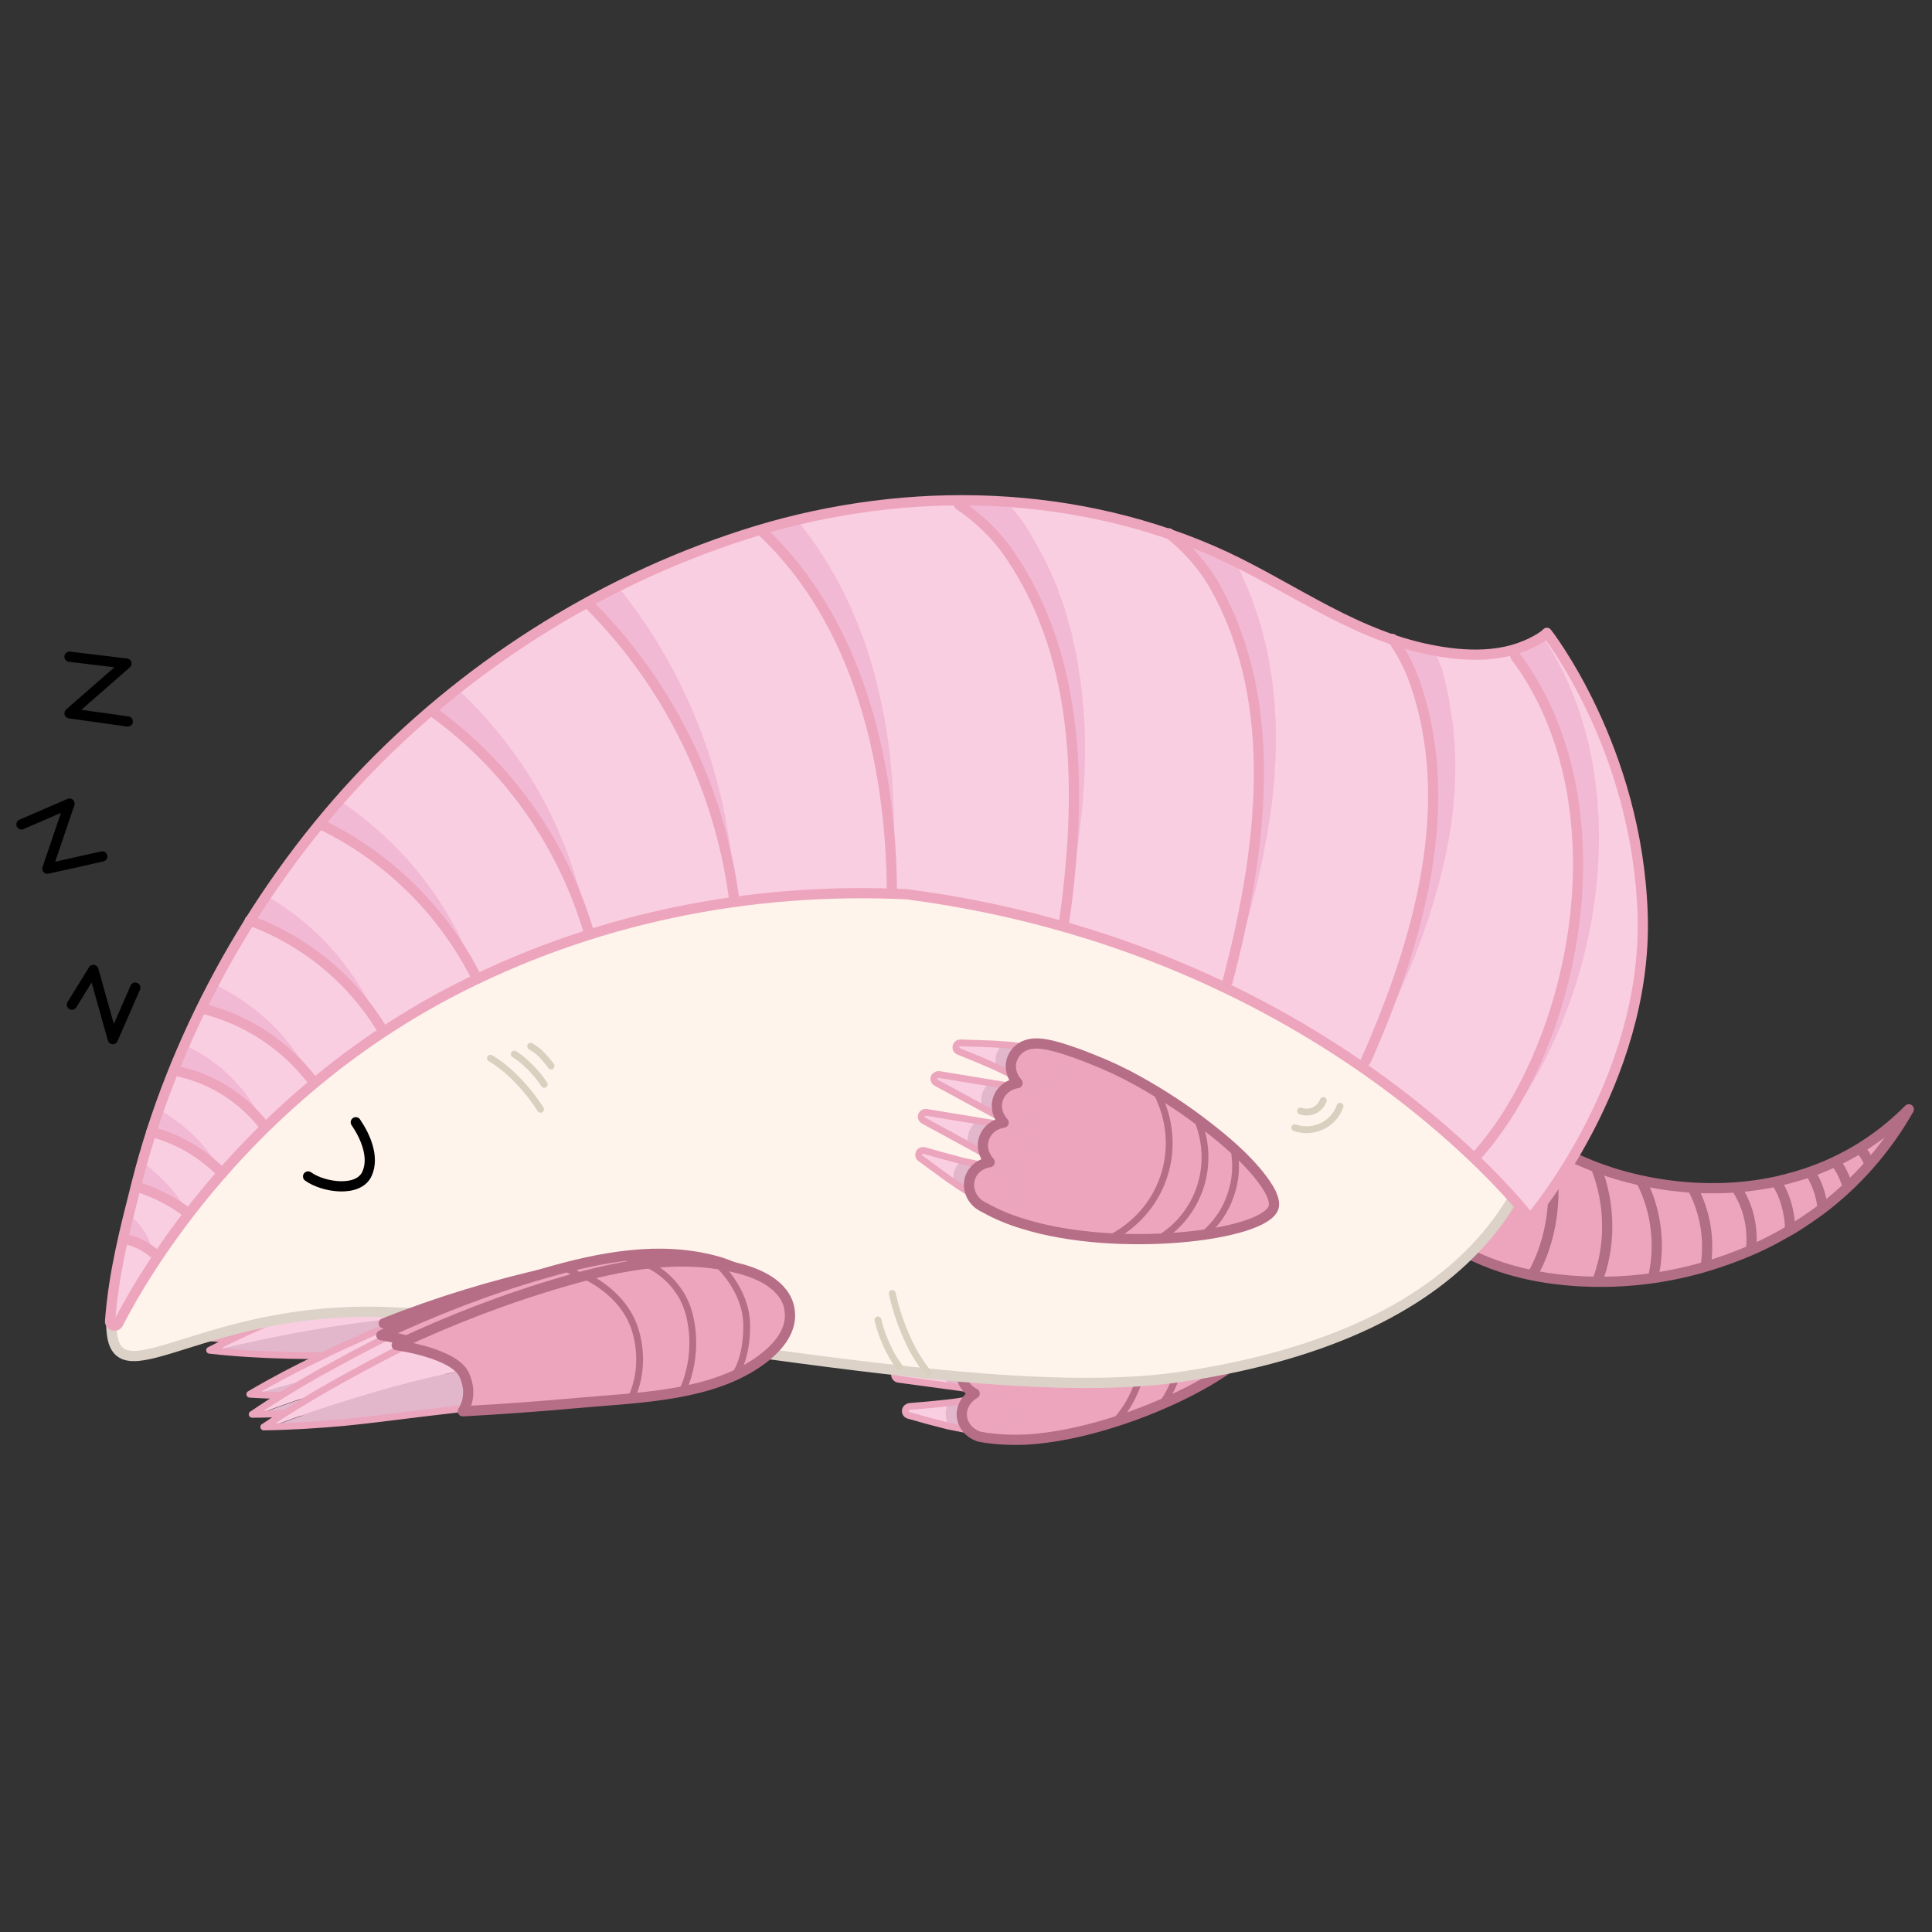 <?xml version="1.0" encoding="utf-8"?>
<!-- Generator: Adobe Illustrator 22.1.0, SVG Export Plug-In . SVG Version: 6.00 Build 0)  -->
<svg version="1.1" xmlns="http://www.w3.org/2000/svg" xmlns:xlink="http://www.w3.org/1999/xlink" x="0px" y="0px"
	 viewBox="0 0 566.9 566.9" style="enable-background:new 0 0 566.9 566.9;" xml:space="preserve">
<rect x="0" y="0" width="566.9" height="566.9" fill="#333333" stroke="none"/>
<style type="text/css">
	.st0{fill:#FACEE1;}
	.st1{fill:#E2B7CC;}
	.st2{fill:none;stroke:#EBA5BD;stroke-width:2;stroke-linecap:round;stroke-linejoin:round;stroke-miterlimit:10;}
	.st3{fill-rule:evenodd;clip-rule:evenodd;fill:#EDA5BD;}
	.st4{fill:none;stroke:#B66E87;stroke-width:3;stroke-linecap:round;stroke-linejoin:round;stroke-miterlimit:10;}
	.st5{fill:none;stroke:#B66E87;stroke-width:2;stroke-linecap:round;stroke-linejoin:round;stroke-miterlimit:10;}
	.st6{fill:none;stroke:#EBA5BD;stroke-width:2;stroke-miterlimit:10;}
	.st7{fill:#EDA5BD;}
	.st8{fill:none;stroke:#B26E85;stroke-width:3;stroke-linejoin:round;stroke-miterlimit:10;}
	.st9{fill:#FFF4EC;}
	.st10{fill:none;stroke:#DCD2C8;stroke-width:3;stroke-miterlimit:10;}
	.st11{fill:#F2B9D5;}
	.st12{fill:none;stroke:#EDA5BD;stroke-width:3;stroke-linecap:round;stroke-linejoin:round;stroke-miterlimit:10;}
	.st13{fill:none;stroke:#D9D0BF;stroke-width:2;stroke-linecap:round;stroke-miterlimit:10;}
	.st14{fill:none;stroke:#000000;stroke-width:3;stroke-linecap:round;stroke-linejoin:round;stroke-miterlimit:10;}
	.st15{fill:none;stroke:#000000;stroke-width:3;stroke-linecap:round;stroke-miterlimit:10;}
</style>
<g id="front_background_paw">
	<g>
		<g>
			<path class="st0" d="M146.9,383.3l-0.3-16.2c-3.9-0.9-7.6-1-11.4-1c-3.8,0-7.5,0.3-11.3,0.8c-3.7,0.5-7.5,1.3-11.2,2.1
				c-1.9,0.4-3.7,0.8-5.6,1.3c-1.9,0.4-3.7,0.9-5.6,1.4c-1.9,0.5-3.7,1-5.6,1.6c-1.8,0.6-3.6,1.1-5.4,1.6c-3.6,1.1-7.1,2.3-10.7,3.5
				c-7.1,2.4-14.1,5.1-21.1,8.2c18.8-3.3,46.8-7,71.4-5.6C137,381.4,142.5,382.2,146.9,383.3z"/>
			<path class="st1" d="M81.3,389.6c3.8,0.3,7.5,0.6,11.3,0.9c1.9,0.1,3.8,0.2,5.6,0.3l5.4,0.4l10.9,0.8c3.6,0.3,7.3,0.5,10.9,0.6
				c3.6,0.1,7.2,0,10.9-0.3c3.6-0.3,7.3-0.7,10.8-1.7l-0.1-7.2c-4.4-1.1-9.9-1.9-16.6-2.3c-24.7-1.5-52.6,2.3-71.4,5.6
				c-0.1,0-0.1,0.1-0.2,0.1C66.2,388,73.8,388.9,81.3,389.6z"/>
			<path class="st2" d="M146.5,382.8l-0.3-16.2c-3.9-0.9-7.6-1-11.4-1c-3.8,0-7.5,0.3-11.3,0.8c-3.7,0.5-7.5,1.3-11.2,2.1
				c-1.9,0.4-3.7,0.8-5.6,1.3c-1.9,0.4-3.7,0.9-5.6,1.4c-1.9,0.5-3.7,1-5.6,1.6c-1.8,0.6-3.6,1.1-5.4,1.6c-3.6,1.1-7.1,2.3-10.7,3.5
				c-7.1,2.4-14.1,5.1-21.1,8.2c-0.1,0-0.1,0.1-0.2,0.1c7.6,1.4,15.1,2.3,22.7,2.9c3.8,0.3,7.5,0.6,11.3,0.9
				c1.9,0.1,3.8,0.2,5.6,0.3l5.4,0.4l10.9,0.8c3.6,0.3,7.3,0.5,10.9,0.6c3.6,0.1,7.2,0,10.9-0.3c3.6-0.3,7.3-0.7,10.8-1.7
				L146.5,382.8z"/>
			<path class="st3" d="M99.8,370.1c16.5-4.4,33.4-7.4,50.4-9.1c16.8-1.6,34.5-1.7,50,5.7c5.9,2.8,12.8,8,11.6,15.4
				c-1.1,6.8-8.7,10.8-14.5,12.9c-15.3,5.5-34.3,2.2-50.1,0.7c-10.7-1-21.4-2.2-32.1-3.7c0,0-0.2,0-0.2,0c0,0,4-3.7,2.3-10.1
				C115.5,375.4,99.8,370.1,99.8,370.1z"/>
			<path class="st4" d="M99.8,370.1c16.5-4.4,33.4-7.4,50.4-9.1c16.8-1.6,34.5-1.7,50,5.7c5.9,2.8,12.8,8,11.6,15.4
				c-1.1,6.8-8.7,10.8-14.5,12.9c-15.3,5.5-34.3,2.2-50.1,0.7c-10.7-1-21.4-2.2-32.1-3.7c0,0-0.2,0-0.2,0c0,0,4-3.7,2.3-10.1
				C115.5,375.4,99.8,370.1,99.8,370.1z"/>
			<path class="st5" d="M155.7,360.2c0,0,10.6,6.6,11.8,18.3c1.2,11.7-4.7,18.8-4.7,18.8"/>
			<path class="st5" d="M174.6,360.8c0,0,8.3,5.4,8.9,16.3c0.7,12.6-6,20.9-6,20.9"/>
			<path class="st5" d="M194.2,364.2c0,0,6.7,8.7,4.9,18.6c-1.7,9.9-5.8,13.4-5.8,13.4"/>
		</g>
		<path class="st0" d="M146.7,383.5l-1.4-16.1c-3.9-0.6-7.6-0.5-11.4-0.3c-3.8,0.3-7.5,0.8-11.2,1.5c-3.7,0.7-7.4,1.8-11,2.8
			c-1.8,0.5-3.7,1.1-5.5,1.7c-1.8,0.6-3.7,1.2-5.5,1.8c-1.8,0.6-3.7,1.3-5.5,2c-1.7,0.7-3.5,1.3-5.2,2c-3.5,1.4-7,2.8-10.5,4.2
			c-6.9,2.9-13.7,6-20.5,9.5c18.6-4.6,46.2-10.2,70.9-10.3C136.7,382.2,142.2,382.7,146.7,383.5z"/>
		<path class="st1" d="M81.6,394.1c3.8,0.1,7.5,0.1,11.3,0.1c1.9,0,3.8,0,5.6-0.1l5.4,0l10.9,0c3.6,0,7.3,0.1,10.9-0.1
			c3.6-0.2,7.2-0.5,10.8-1c3.6-0.6,7.2-1.2,10.6-2.5l-0.6-7.2c-4.5-0.8-10-1.3-16.7-1.2c-24.7,0.2-52.4,5.8-70.9,10.3
			c-0.1,0-0.1,0.1-0.2,0.1C66.5,393.6,74,393.9,81.6,394.1z"/>
		<path class="st2" d="M146.2,383l-1.4-16.1c-3.9-0.6-7.6-0.5-11.4-0.3c-3.8,0.3-7.5,0.8-11.2,1.5c-3.7,0.7-7.4,1.8-11,2.8
			c-1.8,0.5-3.7,1.1-5.5,1.7c-1.8,0.6-3.7,1.2-5.5,1.8c-1.8,0.6-3.7,1.3-5.5,2c-1.7,0.7-3.5,1.3-5.2,2c-3.5,1.4-7,2.8-10.5,4.2
			c-6.9,2.9-13.7,6-20.5,9.5c-0.1,0-0.1,0.1-0.2,0.1c7.7,0.9,15.3,1.2,22.8,1.4c3.8,0.1,7.5,0.1,11.3,0.1c1.9,0,3.8,0,5.6-0.1l5.4,0
			l10.9,0c3.6,0,7.3,0.1,10.9-0.1c3.6-0.2,7.2-0.5,10.8-1c3.6-0.6,7.2-1.2,10.6-2.5L146.2,383z"/>
		<path class="st3" d="M98.7,373.4c16.2-5.5,32.8-9.6,49.7-12.4c16.6-2.7,34.3-4,50.3,2.3c6.1,2.4,13.3,7.1,12.6,14.6
			c-0.6,6.9-7.9,11.4-13.6,13.8c-14.9,6.5-34,4.5-49.9,4c-10.8-0.3-21.5-0.8-32.3-1.5c0,0-0.2,0-0.2,0c0,0,3.7-3.9,1.6-10.3
			C114.8,377.7,98.7,373.4,98.7,373.4z"/>
		<path class="st4" d="M98.7,373.4c16.2-5.5,32.8-9.6,49.7-12.4c16.6-2.7,34.3-4,50.3,2.3c6.1,2.4,13.3,7.1,12.6,14.6
			c-0.6,6.9-7.9,11.4-13.6,13.8c-14.9,6.5-34,4.5-49.9,4c-10.8-0.3-21.5-0.8-32.3-1.5c0,0-0.2,0-0.2,0c0,0,3.7-3.9,1.6-10.3
			C114.8,377.7,98.7,373.4,98.7,373.4z"/>
		<path class="st5" d="M153.9,359.8c0,0,11,5.9,13,17.4c2,11.6-3.5,19.1-3.5,19.1"/>
		<path class="st5" d="M172.8,359.1c0,0,8.6,4.8,10,15.7c1.5,12.6-4.6,21.3-4.6,21.3"/>
		<path class="st5" d="M192.5,361.3c0,0,7.2,8.3,6.2,18.2c-1,10-4.9,13.8-4.9,13.8"/>
		<path class="st0" d="M152,387.2l-1.4-16.6c-4-0.6-7.9-0.5-11.7-0.3c-3.9,0.3-7.7,0.8-11.5,1.6c-3.8,0.8-7.6,1.8-11.3,2.9
			c-1.9,0.5-3.8,1.1-5.6,1.7c-1.9,0.6-3.8,1.2-5.6,1.9c-1.9,0.6-3.8,1.3-5.6,2c-1.8,0.7-3.6,1.3-5.4,2.1c-3.6,1.4-7.2,2.8-10.7,4.3
			c-7.1,3-14.1,6.2-21.1,9.8c19.1-4.7,47.5-10.4,72.9-10.6C141.8,385.9,147.4,386.3,152,387.2z"/>
		<path class="st1" d="M85.2,398.1c3.9,0.1,7.8,0.1,11.6,0.1c1.9,0,3.9,0,5.8-0.1l5.6,0l11.2,0c3.7,0,7.5,0.1,11.2-0.1
			c3.7-0.2,7.4-0.5,11.1-1c3.7-0.6,7.4-1.3,10.9-2.5l-0.6-7.4c-4.6-0.8-10.3-1.3-17.2-1.2c-25.4,0.2-53.8,5.9-72.9,10.6
			c-0.1,0-0.1,0.1-0.2,0.1C69.6,397.5,77.4,397.9,85.2,398.1z"/>
		<path class="st2" d="M151.6,386.7l-1.4-16.6c-4-0.6-7.9-0.5-11.7-0.3c-3.9,0.3-7.7,0.8-11.5,1.6c-3.8,0.8-7.6,1.8-11.3,2.9
			c-1.9,0.5-3.8,1.1-5.6,1.7c-1.9,0.6-3.8,1.2-5.6,1.9c-1.9,0.6-3.8,1.3-5.6,2c-1.8,0.7-3.6,1.3-5.4,2.1c-3.6,1.4-7.2,2.8-10.7,4.3
			c-7.1,3-14.1,6.2-21.1,9.8c-0.1,0-0.1,0.1-0.2,0.1c7.9,0.9,15.7,1.3,23.4,1.5c3.9,0.1,7.8,0.1,11.6,0.1c1.9,0,3.9,0,5.8-0.1l5.6,0
			l11.2,0c3.7,0,7.5,0.1,11.2-0.1c3.7-0.2,7.4-0.5,11.1-1c3.7-0.6,7.4-1.3,10.9-2.5L151.6,386.7z"/>
		<path class="st3" d="M102.8,376.9c16.7-5.6,33.7-9.9,51.1-12.8c17.1-2.8,35.3-4.1,51.7,2.4c6.3,2.5,13.6,7.3,12.9,15
			c-0.6,7.1-8.1,11.7-14,14.2c-15.3,6.6-35,4.6-51.3,4.2c-11.1-0.3-22.1-0.8-33.2-1.5c0,0-0.2,0-0.2,0c0,0,3.8-4,1.7-10.6
			C119.3,381.2,102.8,376.9,102.8,376.9z"/>
		<path class="st4" d="M102.8,376.9c16.7-5.6,33.7-9.9,51.1-12.8c17.1-2.8,35.3-4.1,51.7,2.4c6.3,2.5,13.6,7.3,12.9,15
			c-0.6,7.1-8.1,11.7-14,14.2c-15.3,6.6-35,4.6-51.3,4.2c-11.1-0.3-22.1-0.8-33.2-1.5c0,0-0.2,0-0.2,0c0,0,3.8-4,1.7-10.6
			C119.3,381.2,102.8,376.9,102.8,376.9z"/>
		<path class="st5" d="M159.5,362.9c0,0,11.3,6,13.4,17.9c2.1,11.9-3.6,19.6-3.6,19.6"/>
		<path class="st5" d="M178.9,362.2c0,0,8.9,5,10.2,16.1c1.6,12.9-4.7,21.9-4.7,21.9"/>
		<path class="st5" d="M199.2,364.4c0,0,7.4,8.5,6.4,18.7c-1.1,10.2-5.1,14.1-5.1,14.1"/>
	</g>
</g>
<g id="back_background_paw">
	<g>
		<g>
			<path class="st0" d="M290.3,420.5c-1.2-0.1-2.1-0.3-3.2-0.4c-1-0.2-2-0.3-3-0.5c-2-0.4-4-0.8-6-1.2c-2-0.5-3.9-1-5.8-1.5
				l-5.7-1.6c-0.7-0.2-1.1-0.9-0.9-1.6c0.1-0.5,0.6-0.9,1.1-1l5.9-0.5c2-0.2,3.9-0.4,5.8-0.6c1.9-0.2,3.8-0.5,5.6-0.9
				c0.9-0.2,1.9-0.4,2.8-0.5c0.9-0.2,1.9-0.4,2.6-0.6c3-0.9,6.1,0.9,7,3.8c0.9,3-0.9,6.1-3.8,7c-0.7,0.2-1.4,0.3-2.1,0.2
				L290.3,420.5z"/>
			<path class="st0" d="M288.8,383.6c-0.8-0.2-1.8-0.3-2.7-0.5c-0.9-0.1-1.9-0.3-2.8-0.4c-1.9-0.2-3.8-0.4-5.7-0.5
				c-1.9-0.1-3.8-0.2-5.8-0.2l-5.9-0.2c-0.7,0-1.3-0.6-1.3-1.3c0-0.6,0.4-1,0.9-1.2l5.6-1.9c1.8-0.6,3.7-1.3,5.7-1.9
				c1.9-0.6,3.9-1.1,5.9-1.6c1-0.2,2-0.5,3-0.7c1-0.2,2-0.4,3.1-0.6l0.3,0c3.1-0.5,5.9,1.6,6.4,4.7s-1.6,5.9-4.7,6.4
				C290.1,383.8,289.4,383.7,288.8,383.6z"/>
			<path class="st0" d="M263.5,402l24.9-5c3-0.6,6,1.3,6.6,4.4c0.6,3-1.3,6-4.4,6.6c-0.6,0.1-1.3,0.1-1.9,0.1l-25.1-3.4
				c-0.7-0.1-1.2-0.8-1.1-1.5C262.6,402.5,263,402.1,263.5,402z"/>
			<path class="st0" d="M263.1,390.2l24.9-5c3-0.6,6,1.3,6.6,4.4c0.6,3-1.3,6-4.4,6.6c-0.6,0.1-1.3,0.1-1.9,0.1l-25.1-3.4
				c-0.7-0.1-1.2-0.8-1.1-1.5C262.2,390.8,262.6,390.3,263.1,390.2z"/>
		</g>
		<g>
			<g>
				<path class="st1" d="M286.2,419.8c1,0.2,2,0.4,3,0.5c1,0.2,2,0.3,3.2,0.4l0.3,0c0.7,0.1,1.4,0,2.1-0.2c3-0.9,4.7-4,3.8-7
					c-0.9-3-4-4.7-7-3.8c-0.8,0.2-1.7,0.4-2.6,0.6c-0.9,0.2-1.8,0.4-2.8,0.5c-1.9,0.3-3.7,0.6-5.6,0.9c-0.8,0.1-1.6,0.2-2.4,0.3
					c-0.5,0.9-0.8,2-0.7,3.1c0,1.1,0.3,2,0.8,2.9c0.6,0.2,1.3,0.3,2,0.5C282.2,419,284.2,419.4,286.2,419.8z"/>
				<path class="st1" d="M285.3,383c0.9,0.1,1.9,0.2,2.8,0.4c0.9,0.1,1.9,0.3,2.7,0.5c0.7,0.1,1.4,0.2,2.1,0.1
					c3.1-0.5,5.2-3.4,4.7-6.4c-0.5-3.1-3.4-5.2-6.4-4.7l-0.3,0c-1.2,0.2-2.1,0.4-3.1,0.6c-1,0.2-2,0.5-3,0.7c-2,0.5-3.9,1-5.9,1.6
					c-0.6,0.2-1.2,0.4-1.7,0.6c-0.2,0.7-0.4,1.4-0.3,2.2c0,1.5,0.6,2.8,1.4,3.9c0.5,0,1,0,1.5,0.1
					C281.5,382.6,283.4,382.8,285.3,383z"/>
				<path class="st1" d="M292.6,408.1c3-0.6,5-3.6,4.4-6.6c-0.6-3-3.6-5-6.6-4.4l-12.3,2.5c-0.5,1-0.8,2.1-0.8,3.3
					c0,1.3,0.4,2.5,1.1,3.6l12.4,1.7C291.3,408.2,292,408.2,292.6,408.1z"/>
				<path class="st1" d="M292.2,396.4c3-0.6,5-3.6,4.4-6.6c-0.6-3-3.6-5-6.6-4.4l-12.5,2.5c-0.4,0.8-0.6,1.8-0.5,2.7
					c0,1.6,0.6,3,1.6,4.1l11.8,1.6C291,396.5,291.6,396.5,292.2,396.4z"/>
			</g>
		</g>
		<path class="st3" d="M298.1,370.1c-2.4,0.1-4.7,0.2-7,0.6c-1.9,0.3-3.8,0.8-5.4,1.9c-1.9,1.3-3.2,3.5-3.1,5.8c0.1,2.6,1.7,4.9,4,6
			c-2.3,1.3-3.8,3.6-3.8,6.2c0.1,2.6,1.7,4.9,4,6c-2.3,1.3-3.8,3.6-3.8,6.2c0.1,2.6,1.7,4.9,4,6c-2.3,1.3-3.8,3.6-3.8,6.2
			c0.1,3.1,2.3,5.6,5.3,6.5l0,0c0.1,0,0.1,0,0.2,0c0.5,0.1,1.1,0.2,1.6,0.3c3.6,0.5,7.6,0.7,12.1,0.5c29.2-1.8,67.5-21.9,67-30.5
			c-0.1-1.4-1.2-2.7-2.1-3.6c-1.6-1.6-3.6-2.8-5.6-3.9c-5.9-3.3-12.3-5.7-18.7-7.7c-7.9-2.4-15.9-4.3-24.1-5.4
			c-4.9-0.7-9.8-1.1-14.8-1.1C302.2,370.1,300.2,370.1,298.1,370.1z"/>
		<g>
			<g>
				<path class="st6" d="M290.3,420.5c-1.2-0.1-2.1-0.3-3.2-0.4c-1-0.2-2-0.3-3-0.5c-2-0.4-4-0.8-6-1.2c-2-0.5-3.9-1-5.8-1.5
					l-5.7-1.6c-0.7-0.2-1.1-0.9-0.9-1.6c0.1-0.5,0.6-0.9,1.1-1l5.9-0.5c2-0.2,3.9-0.4,5.8-0.6c1.9-0.2,3.8-0.5,5.6-0.9
					c0.9-0.2,1.9-0.4,2.8-0.5c0.9-0.2,1.9-0.4,2.6-0.6c3-0.9,6.1,0.9,7,3.8c0.9,3-0.9,6.1-3.8,7c-0.7,0.2-1.4,0.3-2.1,0.2
					L290.3,420.5z"/>
				<path class="st6" d="M288.8,383.6c-0.8-0.2-1.8-0.3-2.7-0.5c-0.9-0.1-1.9-0.3-2.8-0.4c-1.9-0.2-3.8-0.4-5.7-0.5
					c-1.9-0.1-3.8-0.2-5.8-0.2l-5.9-0.2c-0.7,0-1.3-0.6-1.3-1.3c0-0.6,0.4-1,0.9-1.2l5.6-1.9c1.8-0.6,3.7-1.3,5.7-1.9
					c1.9-0.6,3.9-1.1,5.9-1.6c1-0.2,2-0.5,3-0.7c1-0.2,2-0.4,3.1-0.6l0.3,0c3.1-0.5,5.9,1.6,6.4,4.7s-1.6,5.9-4.7,6.4
					C290.1,383.8,289.4,383.7,288.8,383.6z"/>
				<path class="st6" d="M263.5,402l24.9-5c3-0.6,6,1.3,6.6,4.4c0.6,3-1.3,6-4.4,6.6c-0.6,0.1-1.3,0.1-1.9,0.1l-25.1-3.4
					c-0.7-0.1-1.2-0.8-1.1-1.5C262.6,402.5,263,402.1,263.5,402z"/>
				<path class="st6" d="M263.1,390.2l24.9-5c3-0.6,6,1.3,6.6,4.4c0.6,3-1.3,6-4.4,6.6c-0.6,0.1-1.3,0.1-1.9,0.1l-25.1-3.4
					c-0.7-0.1-1.2-0.8-1.1-1.5C262.2,390.8,262.6,390.3,263.1,390.2z"/>
			</g>
		</g>
		<path class="st4" d="M297.1,370.2c-2.4,0.1-4.7,0.2-7,0.6c-1.9,0.3-3.8,0.8-5.4,1.9c-1.9,1.3-3.2,3.5-3.1,5.8c0.1,2.6,1.7,4.9,4,6
			c-2.3,1.3-3.8,3.6-3.8,6.2c0.1,2.6,1.7,4.9,4,6c-2.3,1.3-3.8,3.6-3.8,6.2c0.1,2.6,1.7,4.9,4,6c-2.3,1.3-3.8,3.6-3.8,6.2
			c0.1,3.1,2.3,5.6,5.3,6.5l0,0c0.1,0,0.1,0,0.2,0c0.5,0.1,1.1,0.2,1.6,0.3c3.6,0.5,7.6,0.7,12.1,0.5c29.2-1.8,67.5-21.9,67-30.5
			c-0.1-1.4-1.2-2.7-2.1-3.6c-1.6-1.6-3.6-2.8-5.6-3.9c-5.9-3.3-12.3-5.7-18.7-7.7c-7.9-2.4-15.9-4.3-24.1-5.4
			c-4.9-0.7-9.8-1.1-14.8-1.1C301.2,370.1,299.2,370.1,297.1,370.2z"/>
		<path class="st5" d="M351.8,380.1c2.3,3.8,3.7,8.2,3.9,13c0.2,4.7-1,9.2-3,13.2"/>
		<path class="st5" d="M339,376c4.5,4.9,7.3,11.2,7.5,18.3c0.2,6.5-1.8,12.5-5.4,17.5"/>
		<path class="st5" d="M324.9,372.8c6.2,5.6,10.2,13.5,10.5,22.4c0.3,8.4-2.8,16.1-8.1,21.9"/>
	</g>
</g>
<g id="Tail">
	<g>
		<g>
			<path class="st7" d="M560.1,325.5c-9,9.1-19.4,15.2-30.2,18.8c-2.7,0.9-5.4,1.6-8.2,2.3c-2.8,0.6-5.5,1.1-8.3,1.4
				c-5.5,0.7-11.1,0.8-16.6,0.5c-11-0.7-21.9-3.1-31.9-7.4c-5.1-2.1-9.9-4.7-13.9-7.6c-4.1-2.9-7.5-6.3-9.9-9.8l-21.9,36.7
				c7.1,5.6,14.5,9.2,21.6,11.5c7.1,2.3,13.9,3.4,20.5,3.9c13.3,1,26.1-0.4,38.4-3.9c6.1-1.8,12.1-4,17.9-6.8c2.9-1.4,5.7-3,8.5-4.6
				c2.7-1.7,5.4-3.5,8-5.4C544.4,347.4,553.4,337.3,560.1,325.5z"/>
			<path class="st8" d="M560.1,325.5c-9,9.1-19.4,15.2-30.2,18.8c-2.7,0.9-5.4,1.6-8.2,2.3c-2.8,0.6-5.5,1.1-8.3,1.4
				c-5.5,0.7-11.1,0.8-16.6,0.5c-11-0.7-21.9-3.1-31.9-7.4c-5.1-2.1-9.9-4.7-13.9-7.6c-4.1-2.9-7.5-6.3-9.9-9.8l-21.9,36.7
				c7.1,5.6,14.5,9.2,21.6,11.5c7.1,2.3,13.9,3.4,20.5,3.9c13.3,1,26.1-0.4,38.4-3.9c6.1-1.8,12.1-4,17.9-6.8c2.9-1.4,5.7-3,8.5-4.6
				c2.7-1.7,5.4-3.5,8-5.4C544.4,347.4,553.4,337.3,560.1,325.5z"/>
		</g>
		<path class="st8" d="M549,342.4c-1-2.4-2.3-4.5-3.9-6.3"/>
		<path class="st8" d="M513.8,366.6c0.4-3.5,0.1-7.3-1-11c-0.8-2.6-1.9-4.9-3.2-6.9"/>
		<path class="st8" d="M534.8,354.5c-0.4-3.9-1.7-7.5-3.7-10.6"/>
		<path class="st8" d="M525.2,361.6c0.1-1.8,0-3.6-0.4-5.5c-0.6-3.4-1.8-6.5-3.4-9"/>
		<path class="st8" d="M542.2,348.3c-0.8-2.7-2-5.2-3.6-7.4"/>
		<path class="st8" d="M500.4,372.3c0.4-2.5,0.6-5.2,0.5-7.9c-0.2-5.8-1.8-11.1-4.2-15.7"/>
		<path class="st8" d="M484.8,375.9c2.6-9.6,1.4-20.6-3.3-29.5"/>
		<path class="st8" d="M468.6,376.1c4.1-10.3,4-22.8-0.3-33.6"/>
		<path class="st8" d="M449.3,374.7c6.4-10.9,8.2-25.2,4.9-38.7"/>
	</g>
</g>
<g id="Body">
	<path class="st9" d="M32.9,391.8c2.6,17.6,27.8-8.7,80.5-6.8c73.8,2.6,174.9,27.6,233.2,19c88.2-13.1,115-60,107.3-111.9
		c-7.7-51.9-78.8-106.6-167-93.6C198.6,211.6,25.2,339.9,32.9,391.8z"/>
	<path class="st10" d="M32.9,391.8c2.6,17.6,27.8-8.7,80.5-6.8c73.8,2.6,174.9,27.6,233.2,19c88.2-13.1,115-60,107.3-111.9
		c-7.7-51.9-78.8-106.6-167-93.6C198.6,211.6,25.2,339.9,32.9,391.8z"/>
	<path class="st0" d="M105.1,228.8c30.7-32.7,70.1-57.9,112.7-71.7c44.5-14.5,94.4-14.3,137.7,4.4c21.1,9.1,39.1,23.5,62,28.7
		c10.2,2.3,22.1,3.3,31.9-1.6c1.6-0.8,3.3-1.7,4.5-2.9c0,0,26.6,33.8,28.1,82.8c1.5,49-33,89.1-33,89.1s-59.6-79.1-182.9-95.2
		c-46.1-2.2-92.4,7-134.2,28.9c-59.2,31.2-88.6,80.3-97.2,97c-0.6,1.2-2.5,0.7-2.4-0.7c1.1-14.3,4.3-26.6,7.9-40.8
		C50.4,306.4,72.7,263.5,105.1,228.8z"/>
	<g>
		<polygon class="st11" points="432.7,339.9 432.7,339.8 432.7,339.8 		"/>
		<path class="st11" d="M452.6,186.5c0,0.1,0.1,0.1,0.1,0.2c-0.6,0.5-1.3,0.9-2,1.2L452.6,186.5z"/>
		<path class="st11" d="M62.1,288.4c0.2,0.1,0.4,0.2,0.6,0.3c-0.5,0.9-0.9,1.8-1.4,2.7L62.1,288.4z"/>
		<path class="st11" d="M46.1,325.3c0.2,0.1,0.3,0.2,0.5,0.3c-0.8,2.1-1.5,4.3-2.2,6.4L46.1,325.3z"/>
		<polygon class="st11" points="65.2,344.3 65.2,344.3 65.2,344.3 		"/>
		<polygon class="st11" points="140,287.2 140,287.2 140,287.2 		"/>
		<polygon class="st11" points="215.5,264.6 215.5,264.6 215.5,264.6 		"/>
		<path class="st11" d="M452.9,306.1c4.9-12.3,8-25.2,9.4-38.3c1.4-13.1,0.9-26.5-1.8-39.4c-2.7-12.9-8-25.3-15.9-35.9l6.1-4.6
			c0.7-0.4,1.3-0.8,2-1.2c8.2,12.4,13,26.3,15.1,40.2c2.1,14,1.7,28-0.5,41.4c-2.2,13.5-6.3,26.5-12,38.7
			c-5.7,12.1-13.1,23.6-22.6,32.8c0,0,0,0,0,0C441.6,330.1,448.1,318.4,452.9,306.1z"/>
		<path class="st11" d="M44.9,367.5c-2.3-1.9-5.1-3.3-8-3.9l1.4-6.9C42.1,359.9,44.1,363.8,44.9,367.5z"/>
		<path class="st11" d="M79.9,300.7c5,4.9,9,10.6,11.9,16.5c-3.9-5.1-8.7-9.6-14.1-13.2c-5.4-3.6-11.3-6.3-17.6-7.9l1.2-4.7
			c0.5-0.9,0.9-1.8,1.4-2.7C69.2,291.8,75,295.9,79.9,300.7z"/>
		<path class="st11" d="M42.7,341.6c2.6,2.1,5,4.4,7.2,6.8c2.1,2.4,3.9,5,5.5,7.6c-2.3-1.7-4.6-3.2-7.1-4.5
			c-2.5-1.3-5.1-2.4-7.8-3.3L42.7,341.6z"/>
		<path class="st11" d="M68.6,316.9c4,4.1,7,8.8,9.1,13.7c-3.1-4.1-6.9-7.6-11.2-10.3c-4.3-2.8-9.1-4.8-14.1-5.9l1.7-7.8
			C59.8,309.2,64.7,312.8,68.6,316.9z"/>
		<path class="st11" d="M44.4,332.1l0-0.1c0.7-2.1,1.4-4.3,2.2-6.4c8.4,4.6,14.7,11.3,18.6,18.7c0,0,0,0,0,0
			C59.5,338.4,52.3,334.1,44.4,332.1z"/>
		<path class="st11" d="M94.1,241.9l0.6-1.2c1.6-1.9,3.3-3.9,4.9-5.8c9.4,6.3,17.7,14,24.4,22.6c7.1,9.1,12.5,19.2,16,29.7
			c0,0,0,0,0,0c-4.9-9.8-11.4-18.8-19.2-26.5C113.1,253,104,246.6,94.1,241.9z"/>
		<path class="st11" d="M97.9,279c5.9,6.8,10.5,14.3,13.7,22.2c-4.4-7.1-10.1-13.5-16.6-18.7c-6.5-5.3-13.8-9.5-21.7-12.3
			c1.6-2.5,3.2-5,4.8-7.4C85.7,267.2,92.4,272.7,97.9,279z"/>
		<path class="st11" d="M172.7,273.3c-3.8-12.9-9.8-25.2-17.6-36.1c-7.8-11-17.4-20.6-28.3-28.5l0.8-1.1c2.2-1.9,4.4-3.7,6.7-5.4
			c10.1,9.5,18.6,20.4,25,32.2C165.9,246.6,170.4,259.9,172.7,273.3z"/>
		<path class="st11" d="M201.4,217.4c-7.2-14.8-17-28.4-28.6-40l1.8-1.9c2.2-1.2,4.4-2.3,6.7-3.4c10.6,13.1,18.9,27.8,24.6,43.1
			c6,16,9.2,32.8,9.6,49.3c0,0,0,0,0,0C213.5,248.2,208.7,232.2,201.4,217.4z"/>
		<path class="st11" d="M257.9,203c2.3,9.7,3.6,19.5,4.1,29.2c0.6,9.7,0.4,19.4-0.4,29c-0.1-9.6-0.7-19.2-2.1-28.7
			c-1.4-9.5-3.4-18.9-6.4-28c-3-9.1-6.8-18-11.7-26.2c-4.9-8.2-10.9-15.9-17.8-22.5l0.8-0.8c3.1-0.9,6.3-1.7,9.4-2.5
			c5.6,6.8,10.3,14.3,14.1,22C252.4,183.7,255.7,193.3,257.9,203z"/>
		<path class="st11" d="M303.1,157.9l2.2,4l1.1,2c0.4,0.7,0.6,1.4,1,2.1l1.9,4.1c0.7,1.4,1.1,2.8,1.6,4.2l1.5,4.2l1.2,4.3
			c0.4,1.4,0.9,2.8,1.1,4.3c0.6,2.9,1.4,5.7,1.7,8.6l0.7,4.3c0.2,1.4,0.3,2.9,0.5,4.3c1.2,11.5,1,23-0.2,34.2
			c-1.1,11.2-3,22.3-5.4,33.2c1.5-11,2.6-22.1,2.9-33.3c0.3-11.1-0.3-22.3-2.2-33.3c-0.2-1.4-0.5-2.7-0.7-4.1l-1-4.1
			c-0.6-2.7-1.5-5.4-2.2-8c-0.4-1.3-0.9-2.6-1.4-3.9L306,181l-1.7-3.8c-0.6-1.3-1.1-2.6-1.8-3.8l-2-3.7c-0.3-0.6-0.6-1.2-1-1.8
			l-1.1-1.8l-2.2-3.5c-0.8-1.2-1.6-2.3-2.5-3.4c-3.5-4.3-7.7-8.1-12.3-11.2l0.9-1.3c4.3,0,8.6,0.1,12.9,0.4c1.9,2.1,3.7,4.3,5.4,6.6
			C301.4,155.1,302.4,156.5,303.1,157.9z"/>
		<path class="st11" d="M363.4,166.7c0.4,0.8,0.8,1.5,1.1,2.3l1.9,4.4l0.9,2.2l0.8,2.2l1.5,4.5c0.5,1.5,0.8,3,1.2,4.5
			c0.4,1.5,0.8,3,1.1,4.5l0.8,4.6l0.4,2.3c0.1,0.8,0.2,1.5,0.3,2.3l0.5,4.6c0.2,1.5,0.2,3.1,0.3,4.6c0.1,1.5,0.2,3,0.2,4.6l0,4.5
			c0,3-0.3,6-0.4,9c-0.2,3-0.6,6-0.9,8.9c-0.5,2.9-0.8,5.9-1.4,8.8c-0.6,2.9-1,5.8-1.7,8.7c-2.5,11.5-5.8,22.8-9.6,33.8
			c2.9-11.3,5.4-22.6,7.1-34.2c0.5-2.9,0.7-5.8,1.1-8.7c0.3-2.9,0.5-5.8,0.7-8.7c0.1-2.9,0.3-5.8,0.3-8.7c-0.1-2.9,0-5.8-0.2-8.7
			c-0.6-11.6-2.6-23.2-6.7-34.1l-1.7-4l-0.8-2l-1-1.9c-1.3-2.6-2.5-5.2-4.2-7.7c-3.1-4.8-7.1-9-11.6-12.6c4.2,1.4,8.3,3,12.4,4.8
			c2.2,1,4.4,2,6.5,3c0,0,0,0,0,0C362.6,165.2,363,166,363.4,166.7z"/>
		<path class="st11" d="M423.4,197.1l0.5,2.2l1,4.3l0.2,1.1l0.2,1.1l0.3,2.2l0.7,4.3l0.4,4.3c0.9,11.6-0.1,23-2.4,33.9
			c-2.3,10.9-5.7,21.4-9.7,31.5c-4.1,10.1-8.8,19.8-13.9,29.3c4.3-9.8,8.3-19.8,11.5-30.1c3.2-10.2,5.8-20.7,7.1-31.4
			c1.4-10.6,1.5-21.5-0.1-32.1l-0.6-4l-0.9-3.9l-0.5-2l-0.2-1l-0.3-1l-1.2-3.8c-1.5-5.2-4-10-7.1-14.4l0,0c2.9,1,5.9,1.9,9,2.6
			c1.2,0.3,2.5,0.5,3.7,0.8c0.5,1.3,1,2.6,1.4,3.9C423,195.6,423.2,196.4,423.4,197.1z"/>
	</g>
	<path class="st12" d="M105.1,228.8c30.7-32.7,70.1-57.9,112.7-71.7c44.5-14.5,94.4-14.3,137.7,4.4c21.1,9.1,39.1,23.5,62,28.7
		c10.2,2.3,22.1,3.3,31.9-1.6c1.6-0.8,3.3-1.7,4.5-2.9c0,0,26.6,33.8,28.1,82.8c1.5,49-33,89.1-33,89.1s-59.6-79.1-182.9-95.2
		c-46.1-2.2-92.4,7-134.2,28.9c-59.2,31.2-88.6,80.3-97.2,97c-0.6,1.2-2.5,0.7-2.4-0.7c1.1-14.3,4.3-26.6,7.9-40.8
		C50.4,306.4,72.7,263.5,105.1,228.8z"/>
	<path class="st12" d="M444.6,192.5c27.1,36,21.8,92.5,0.5,130c-3.5,6.2-7.6,12-12.4,17.3"/>
	<path class="st12" d="M44.9,367.5c-2.4-1.9-5.1-3.3-8-3.9"/>
	<path class="st12" d="M91.7,317.1c-7.8-10.2-18.9-17.7-31.7-21"/>
	<path class="st12" d="M55.3,356c-4.9-3.6-9.5-6-14.9-7.7"/>
	<path class="st12" d="M77.7,330.6c-6.2-8.1-15-13.9-25.3-16.2"/>
	<path class="st12" d="M65.2,344.3c-5.6-5.8-12.8-10.1-20.8-12.2"/>
	<path class="st12" d="M140,287.2c-9.7-19.4-25.7-35.6-45.9-45.3"/>
	<path class="st12" d="M111.6,301.2c-8.8-14.1-22.2-25.2-38.3-31.1"/>
	<path class="st12" d="M172.7,273.3c-7.6-25.6-23.5-48.5-45.9-64.6"/>
	<path class="st12" d="M215.5,264.5c-4.1-32.4-18.8-63.3-42.7-87.2"/>
	<path class="st12" d="M261.7,261.2c-0.3-37.5-9.8-78.7-38.1-105.3"/>
	<path class="st12" d="M312.1,271.6c5.2-36.4,5.9-77.6-16.2-109.4c-3.9-5.6-8.9-10.3-14.5-14.1"/>
	<path class="st12" d="M360.2,288c9.9-37.7,15.8-80.9-3.6-115.7c-3.4-6.1-8.1-11.4-13.6-15.8"/>
	<path class="st12" d="M400.8,311.2c15.4-34.8,27.1-75,14.2-111.4c-1.6-4.4-3.7-8.5-6.4-12.3"/>
	<path class="st13" d="M161.7,312.8c-0.4-0.6-0.9-1.2-1.4-1.8c-1.6-1.9-2.6-2.8-4.6-4"/>
	<path class="st13" d="M158.6,325.5c-1.5-2.4-3.3-4.8-5.4-7.1c-0.7-0.8-1.5-1.6-2.3-2.4c-1.8-1.8-4-3.7-7-5.5"/>
	<path class="st13" d="M159.7,318.2c-0.9-1.4-2-2.8-3.3-4.2c-0.4-0.5-0.9-0.9-1.4-1.4c-1.1-1.1-2.4-2.2-4.1-3.3"/>
	<path class="st13" d="M261.8,379.5c0.7,3.3,1.8,6.9,3.2,10.4c0.5,1.2,1,2.4,1.6,3.7c1.3,2.8,3.1,5.9,5.7,9.2"/>
	<path class="st13" d="M257.6,387.3c0.5,2,1.1,4,2,6.1c0.3,0.7,0.6,1.4,1,2.2c0.8,1.7,1.8,3.5,3.3,5.5"/>
	<g>
		<path class="st13" d="M393.2,324.6c-1.9,5.4-7.9,8.2-13.3,6.3"/>
		<path class="st13" d="M388.3,322.9c-1,2.7-4,4.1-6.7,3.1"/>
	</g>
</g>
<g id="Z1">
	<polyline class="st14" points="21.1,294.8 27.4,284.6 33.1,304.9 39.7,289.8 	"/>
</g>
<g id="Z2">
	<polyline class="st14" points="6.3,241.9 20.4,235.8 13.9,254.9 30,251.3 	"/>
</g>
<g id="Z3">
	<polyline class="st14" points="20.4,192.7 37.1,194.7 20.4,209.3 37.5,211.7 	"/>
</g>
<g id="eye">
	<path class="st15" d="M90.4,345.2c4.4,3.2,14.8,4.8,17.3-0.8c2.2-4.9-0.5-11-3.3-15.1"/>
</g>
<g id="front_foreground_paw">
	<g>
		<g>
			<path class="st0" d="M161,395.9l-2.2-16.1c-4-0.4-7.7-0.1-11.4,0.3c-3.7,0.4-7.4,1.2-11.1,2.1c-3.7,0.9-7.3,2.1-10.9,3.4
				c-1.8,0.6-3.6,1.3-5.4,1.9c-1.8,0.7-3.6,1.3-5.4,2.1c-1.8,0.7-3.6,1.5-5.3,2.2c-1.7,0.8-3.4,1.5-5.1,2.3
				c-3.4,1.5-6.8,3.1-10.2,4.8c-6.7,3.2-13.4,6.7-20,10.6c18.3-5.5,45.6-12.5,70.3-14C150.9,395.1,156.4,395.3,161,395.9z"/>
			<path class="st1" d="M96.5,409.8c3.8-0.1,7.5-0.3,11.3-0.5c1.9-0.1,3.8-0.2,5.6-0.3l5.4-0.3l10.9-0.5c3.6-0.2,7.3-0.3,10.9-0.7
				c3.6-0.4,7.2-0.8,10.8-1.6c3.5-0.7,7.1-1.6,10.5-3l-1-7.1c-4.5-0.6-10.1-0.8-16.8-0.4c-24.7,1.5-52,8.5-70.3,14
				c-0.1,0-0.1,0.1-0.2,0.1C81.4,410.1,89,410,96.5,409.8z"/>
			<path class="st2" d="M160.5,395.4l-2.2-16.1c-4-0.4-7.7-0.1-11.4,0.3c-3.7,0.4-7.4,1.2-11.1,2.1c-3.7,0.9-7.3,2.1-10.9,3.4
				c-1.8,0.6-3.6,1.3-5.4,1.9c-1.8,0.7-3.6,1.3-5.4,2.1c-1.8,0.7-3.6,1.5-5.3,2.2c-1.7,0.8-3.4,1.5-5.1,2.3
				c-3.4,1.5-6.8,3.1-10.2,4.8c-6.7,3.2-13.4,6.7-20,10.6c-0.1,0-0.1,0.1-0.2,0.1c7.7,0.5,15.3,0.5,22.9,0.2
				c3.8-0.1,7.5-0.3,11.3-0.5c1.9-0.1,3.8-0.2,5.6-0.3l5.4-0.3l10.9-0.5c3.6-0.2,7.3-0.3,10.9-0.7c3.6-0.4,7.2-0.8,10.8-1.6
				c3.5-0.7,7.1-1.6,10.5-3L160.5,395.4z"/>
			<path class="st3" d="M112.6,388.3c15.9-6.3,32.3-11.3,49-15c16.5-3.6,34.1-5.8,50.4-0.3c6.2,2.1,13.6,6.4,13.3,13.9
				c-0.3,6.9-7.3,11.8-12.9,14.5c-14.6,7.2-33.8,6.2-49.7,6.6c-10.8,0.3-21.6,0.3-32.3,0.2c0,0-0.2,0-0.2,0c0,0,3.5-4.1,1.1-10.4
				C128.9,391.7,112.6,388.3,112.6,388.3z"/>
			<path class="st4" d="M112.6,388.3c15.9-6.3,32.3-11.3,49-15c16.5-3.6,34.1-5.8,50.4-0.3c6.2,2.1,13.6,6.4,13.3,13.9
				c-0.3,6.9-7.3,11.8-12.9,14.5c-14.6,7.2-33.8,6.2-49.7,6.6c-10.8,0.3-21.6,0.3-32.3,0.2c0,0-0.2,0-0.2,0c0,0,3.5-4.1,1.1-10.4
				C128.9,391.7,112.6,388.3,112.6,388.3z"/>
			<path class="st5" d="M167,371.9c0,0,11.3,5.3,13.9,16.8c2.6,11.5-2.5,19.2-2.5,19.2"/>
			<path class="st5" d="M185.8,370.2c0,0,8.9,4.4,10.8,15.2c2.2,12.5-3.5,21.5-3.5,21.5"/>
			<path class="st5" d="M205.6,371.3c0,0,7.6,7.9,7.1,17.9c-0.5,10-4.2,14-4.2,14"/>
		</g>
		<path class="st0" d="M160.7,396l-3.3-15.9c-4-0.1-7.7,0.4-11.4,1.1c-3.7,0.7-7.3,1.7-10.9,2.8c-3.6,1.2-7.1,2.6-10.6,4.1
			c-1.8,0.7-3.5,1.5-5.3,2.3c-1.7,0.8-3.5,1.6-5.2,2.4c-1.7,0.8-3.5,1.7-5.2,2.6c-1.7,0.9-3.3,1.7-5,2.6c-3.3,1.8-6.6,3.6-9.9,5.4
			c-6.5,3.7-12.9,7.6-19.2,11.9c17.9-6.7,44.7-15.5,69.2-18.6C150.6,396,156.2,395.8,160.7,396z"/>
		<path class="st1" d="M97.4,414.3c3.8-0.4,7.5-0.8,11.2-1.2c1.9-0.2,3.7-0.5,5.6-0.7l5.4-0.7l10.8-1.3c3.6-0.4,7.2-0.8,10.8-1.4
			c3.6-0.6,7.1-1.3,10.6-2.3c3.5-1,7-2.1,10.3-3.7l-1.4-7c-4.6-0.3-10.1-0.1-16.8,0.8c-24.5,3.1-51.3,11.9-69.2,18.6
			c-0.1,0-0.1,0.1-0.2,0.1C82.3,415.5,89.8,415,97.4,414.3z"/>
		<path class="st2" d="M160.2,395.6l-3.3-15.9c-4-0.1-7.7,0.4-11.4,1.1c-3.7,0.7-7.3,1.7-10.9,2.8c-3.6,1.2-7.1,2.6-10.6,4.1
			c-1.8,0.7-3.5,1.5-5.3,2.3c-1.7,0.8-3.5,1.6-5.2,2.4c-1.7,0.8-3.5,1.7-5.2,2.6c-1.7,0.9-3.3,1.7-5,2.6c-3.3,1.8-6.6,3.6-9.9,5.4
			c-6.5,3.7-12.9,7.6-19.2,11.9c-0.1,0-0.1,0.1-0.2,0.1c7.7,0,15.3-0.6,22.8-1.3c3.8-0.4,7.5-0.8,11.2-1.2c1.9-0.2,3.7-0.5,5.6-0.7
			l5.4-0.7L130,410c3.6-0.4,7.2-0.8,10.8-1.4c3.6-0.6,7.1-1.3,10.6-2.3c3.5-1,7-2.1,10.3-3.7L160.2,395.6z"/>
		<path class="st3" d="M111.9,391.8c15.5-7.3,31.5-13.5,47.9-18.2c16.2-4.7,33.6-8.1,50.2-3.6c6.3,1.7,14,5.5,14.2,13
			c0.2,6.9-6.5,12.2-11.9,15.3c-14.1,8.2-33.3,8.4-49.1,9.9c-10.7,1-21.5,1.8-32.2,2.3c0,0-0.2,0-0.2,0c0,0,3.2-4.3,0.4-10.4
			C128.4,394.1,111.9,391.8,111.9,391.8z"/>
		<path class="st4" d="M111.9,391.8c15.5-7.3,31.5-13.5,47.9-18.2c16.2-4.7,33.6-8.1,50.2-3.6c6.3,1.7,14,5.5,14.2,13
			c0.2,6.9-6.5,12.2-11.9,15.3c-14.1,8.2-33.3,8.4-49.1,9.9c-10.7,1-21.5,1.8-32.2,2.3c0,0-0.2,0-0.2,0c0,0,3.2-4.3,0.4-10.4
			C128.4,394.1,111.9,391.8,111.9,391.8z"/>
		<path class="st5" d="M165.1,371.7c0,0,11.6,4.5,15,15.8c3.4,11.3-1.2,19.4-1.2,19.4"/>
		<path class="st5" d="M183.8,368.8c0,0,9.2,3.8,11.7,14.4c3,12.3-2,21.7-2,21.7"/>
		<path class="st5" d="M203.6,368.6c0,0,8.1,7.3,8.3,17.4c0.1,10-3.3,14.2-3.3,14.2"/>
		<path class="st0" d="M166.5,399.1l-3.4-16.3c-4.1-0.1-7.9,0.4-11.7,1.1c-3.8,0.7-7.5,1.7-11.2,2.9c-3.7,1.2-7.3,2.7-10.9,4.2
			c-1.8,0.8-3.6,1.5-5.4,2.4c-1.8,0.8-3.6,1.6-5.4,2.5c-1.8,0.9-3.6,1.8-5.3,2.7c-1.7,0.9-3.4,1.8-5.1,2.7
			c-3.4,1.8-6.8,3.7-10.2,5.6c-6.7,3.8-13.3,7.8-19.8,12.2c18.4-6.9,45.9-16,71.1-19.2C156.1,399,161.8,398.8,166.5,399.1z"/>
		<path class="st1" d="M101.4,417.9c3.9-0.4,7.7-0.8,11.6-1.3c1.9-0.2,3.8-0.5,5.7-0.7l5.6-0.7l11.1-1.3c3.7-0.4,7.4-0.8,11.1-1.4
			c3.7-0.6,7.3-1.4,10.9-2.3c3.6-1,7.2-2.1,10.5-3.8l-1.5-7.2c-4.7-0.3-10.4-0.1-17.2,0.8c-25.2,3.2-52.7,12.3-71.1,19.2
			c-0.1,0-0.1,0.1-0.2,0.1C85.9,419.1,93.7,418.6,101.4,417.9z"/>
		<path class="st2" d="M166,398.6l-3.4-16.3c-4.1-0.1-7.9,0.4-11.7,1.1c-3.8,0.7-7.5,1.7-11.2,2.9c-3.7,1.2-7.3,2.7-10.9,4.2
			c-1.8,0.8-3.6,1.5-5.4,2.4c-1.8,0.8-3.6,1.6-5.4,2.5c-1.8,0.9-3.6,1.8-5.3,2.7c-1.7,0.9-3.4,1.8-5.1,2.7
			c-3.4,1.8-6.8,3.7-10.2,5.6c-6.7,3.8-13.3,7.8-19.8,12.2c-0.1,0-0.1,0.1-0.2,0.1c7.9-0.1,15.7-0.6,23.5-1.3
			c3.9-0.4,7.7-0.8,11.6-1.3c1.9-0.2,3.8-0.5,5.7-0.7l5.6-0.7l11.1-1.3c3.7-0.4,7.4-0.8,11.1-1.4c3.7-0.6,7.3-1.4,10.9-2.3
			c3.6-1,7.2-2.1,10.5-3.8L166,398.6z"/>
		<path class="st3" d="M116.4,394.7c15.9-7.5,32.3-13.8,49.2-18.7c16.6-4.8,34.5-8.3,51.6-3.7c6.5,1.7,14.4,5.6,14.6,13.4
			c0.2,7.1-6.7,12.6-12.2,15.8c-14.4,8.4-34.2,8.7-50.5,10.2c-11,1-22.1,1.8-33.1,2.4c0,0-0.2,0-0.2,0c0,0,3.3-4.5,0.4-10.7
			C133.3,397,116.4,394.7,116.4,394.7z"/>
		<path class="st4" d="M116.4,394.7c15.9-7.5,32.3-13.8,49.2-18.7c16.6-4.8,34.5-8.3,51.6-3.7c6.5,1.7,14.4,5.6,14.6,13.4
			c0.2,7.1-6.7,12.6-12.2,15.8c-14.4,8.4-34.2,8.7-50.5,10.2c-11,1-22.1,1.8-33.1,2.4c0,0-0.2,0-0.2,0c0,0,3.3-4.5,0.4-10.7
			C133.3,397,116.4,394.7,116.4,394.7z"/>
		<path class="st5" d="M171,374.1c0,0,11.9,4.7,15.4,16.2s-1.2,19.9-1.2,19.9"/>
		<path class="st5" d="M190.2,371.1c0,0,9.4,3.9,12.1,14.8c3.1,12.6-2.1,22.3-2.1,22.3"/>
		<path class="st5" d="M210.6,370.9c0,0,8.4,7.5,8.5,17.8c0.1,10.3-3.4,14.6-3.4,14.6"/>
	</g>
</g>
<g id="back_foreground_paw">
	<g>
		<g>
			<path class="st0" d="M290.3,353.2c-1-0.5-1.9-1-2.8-1.5c-0.9-0.5-1.8-1-2.6-1.5c-1.7-1.1-3.5-2.1-5.1-3.3
				c-1.7-1.1-3.3-2.3-4.9-3.5l-4.8-3.5c-0.6-0.4-0.7-1.2-0.3-1.8c0.3-0.5,0.9-0.6,1.4-0.5l5.7,1.6c1.9,0.5,3.8,1,5.6,1.5
				c1.9,0.4,3.7,0.8,5.6,1.2c0.9,0.2,1.9,0.3,2.8,0.5c0.9,0.1,1.9,0.3,2.7,0.4c3.1,0.3,5.4,3,5.1,6.1c-0.3,3.1-3,5.4-6.1,5.1
				c-0.7-0.1-1.4-0.2-2-0.5L290.3,353.2z"/>
			<path class="st0" d="M301.9,318.2c-0.7-0.4-1.5-0.9-2.3-1.4c-0.8-0.5-1.6-0.9-2.5-1.3c-1.7-0.9-3.4-1.7-5.1-2.5
				c-1.7-0.8-3.5-1.5-5.3-2.3l-5.4-2.2c-0.7-0.3-1-1-0.7-1.7c0.2-0.5,0.7-0.8,1.2-0.8l5.9,0.2c1.9,0.1,4,0.1,6,0.3
				c2,0.1,4,0.3,6.1,0.6c1,0.1,2,0.3,3,0.4c1,0.2,2,0.3,3.1,0.5l0.3,0.1c3,0.6,5,3.6,4.4,6.7c-0.6,3-3.6,5-6.7,4.4
				C303.1,318.8,302.5,318.5,301.9,318.2z"/>
			<path class="st0" d="M271.8,326.4l25,4.1c3,0.5,5.1,3.4,4.6,6.4c-0.5,3-3.4,5.1-6.4,4.6c-0.6-0.1-1.2-0.3-1.8-0.6L271,328.8
				c-0.6-0.3-0.9-1.1-0.5-1.8C270.7,326.6,271.3,326.3,271.8,326.4z"/>
			<path class="st0" d="M275.6,315.3l25,4.1c3,0.5,5.1,3.4,4.6,6.4c-0.5,3-3.4,5.1-6.4,4.6c-0.6-0.1-1.2-0.3-1.8-0.6l-22.3-12.1
				c-0.6-0.3-0.9-1.1-0.5-1.8C274.5,315.5,275.1,315.2,275.6,315.3z"/>
		</g>
		<g>
			<g>
				<path class="st1" d="M286.6,351.1c0.9,0.5,1.8,1,2.6,1.5c0.9,0.5,1.8,1,2.8,1.5l0.3,0.1c0.6,0.3,1.3,0.5,2,0.5
					c3.1,0.3,5.8-2.1,6.1-5.1c0.3-3.1-2.1-5.8-5.1-6.1c-0.8-0.1-1.8-0.2-2.7-0.4c-0.9-0.1-1.9-0.3-2.8-0.5c-1.9-0.3-3.7-0.7-5.6-1.2
					c-0.8-0.2-1.6-0.4-2.3-0.6c-0.8,0.7-1.4,1.6-1.8,2.6c-0.4,1-0.4,2-0.3,3c0.5,0.4,1.1,0.8,1.7,1.1
					C283.2,349,284.9,350.1,286.6,351.1z"/>
				<path class="st1" d="M298.9,316.4c0.8,0.4,1.7,0.9,2.5,1.3c0.8,0.4,1.7,0.9,2.3,1.4c0.6,0.4,1.2,0.7,1.9,0.8
					c3,0.6,6-1.3,6.7-4.4c0.6-3-1.3-6-4.4-6.7l-0.3-0.1c-1.1-0.2-2.1-0.4-3.1-0.5c-1-0.2-2-0.3-3-0.4c-2-0.2-4-0.4-6.1-0.6
					c-0.6,0-1.2-0.1-1.8-0.1c-0.5,0.6-0.8,1.2-1.1,1.9c-0.5,1.4-0.5,2.8,0,4.2c0.4,0.2,0.9,0.4,1.3,0.6
					C295.5,314.7,297.2,315.5,298.9,316.4z"/>
				<path class="st1" d="M296.8,342.4c3,0.5,5.9-1.6,6.4-4.6c0.5-3-1.6-5.9-4.6-6.4l-12.4-2c-0.9,0.7-1.5,1.7-1.9,2.8
					c-0.4,1.2-0.5,2.5-0.2,3.7l11,6C295.6,342.1,296.2,342.3,296.8,342.4z"/>
				<path class="st1" d="M300.6,331.3c3,0.5,5.9-1.6,6.4-4.6c0.5-3-1.6-5.9-4.6-6.4l-12.6-2.1c-0.6,0.7-1.2,1.5-1.5,2.4
					c-0.5,1.5-0.5,3,0,4.4l10.5,5.7C299.4,331,300,331.2,300.6,331.3z"/>
			</g>
		</g>
		<path class="st3" d="M315.4,308.9c-2.2-0.8-4.5-1.5-6.8-2c-1.9-0.4-3.8-0.6-5.7-0.2c-2.3,0.5-4.2,2.1-5,4.3
			c-0.9,2.5-0.2,5.1,1.6,7.1c-2.6,0.4-4.8,2-5.7,4.5c-0.9,2.5-0.2,5.1,1.6,7.1c-2.6,0.4-4.8,2-5.7,4.5c-0.9,2.5-0.2,5.1,1.6,7.1
			c-2.6,0.4-4.8,2-5.7,4.5c-1,2.9,0.1,6.1,2.7,8l0,0c0.1,0,0.1,0.1,0.2,0.1c0.4,0.3,0.9,0.6,1.4,0.8c3.2,1.8,6.9,3.4,11.2,4.7
			c27.9,8.7,70.9,3.5,73.5-4.8c0.4-1.4-0.2-2.9-0.7-4.1c-1-2.1-2.4-3.9-3.8-5.7c-4.3-5.2-9.5-9.7-14.8-13.8
			c-6.5-5.1-13.4-9.6-20.6-13.6c-4.3-2.4-8.8-4.5-13.4-6.3C319.3,310.3,317.4,309.6,315.4,308.9z"/>
		<g>
			<g>
				<path class="st6" d="M290.3,353.2c-1-0.5-1.9-1-2.8-1.5c-0.9-0.5-1.8-1-2.6-1.5c-1.7-1.1-3.5-2.1-5.1-3.3
					c-1.7-1.1-3.3-2.3-4.9-3.5l-4.8-3.5c-0.6-0.4-0.7-1.2-0.3-1.8c0.3-0.5,0.9-0.6,1.4-0.5l5.7,1.6c1.9,0.5,3.8,1,5.6,1.5
					c1.9,0.4,3.7,0.8,5.6,1.2c0.9,0.2,1.9,0.3,2.8,0.5c0.9,0.1,1.9,0.3,2.7,0.4c3.1,0.3,5.4,3,5.1,6.1c-0.3,3.1-3,5.4-6.1,5.1
					c-0.7-0.1-1.4-0.2-2-0.5L290.3,353.2z"/>
				<path class="st6" d="M301.9,318.2c-0.7-0.4-1.5-0.9-2.3-1.4c-0.8-0.5-1.6-0.9-2.5-1.3c-1.7-0.9-3.4-1.7-5.1-2.5
					c-1.7-0.8-3.5-1.5-5.3-2.3l-5.4-2.2c-0.7-0.3-1-1-0.7-1.7c0.2-0.5,0.7-0.8,1.2-0.8l5.9,0.2c1.9,0.1,4,0.1,6,0.3
					c2,0.1,4,0.3,6.1,0.6c1,0.1,2,0.3,3,0.4c1,0.2,2,0.3,3.1,0.5l0.3,0.1c3,0.6,5,3.6,4.4,6.7c-0.6,3-3.6,5-6.7,4.4
					C303.1,318.8,302.5,318.5,301.9,318.2z"/>
				<path class="st6" d="M271.8,326.4l25,4.1c3,0.5,5.1,3.4,4.6,6.4c-0.5,3-3.4,5.1-6.4,4.6c-0.6-0.1-1.2-0.3-1.8-0.6L271,328.8
					c-0.6-0.3-0.9-1.1-0.5-1.8C270.7,326.6,271.3,326.3,271.8,326.4z"/>
				<path class="st6" d="M275.6,315.3l25,4.1c3,0.5,5.1,3.4,4.6,6.4c-0.5,3-3.4,5.1-6.4,4.6c-0.6-0.1-1.2-0.3-1.8-0.6l-22.3-12.1
					c-0.6-0.3-0.9-1.1-0.5-1.8C274.5,315.5,275.1,315.2,275.6,315.3z"/>
			</g>
		</g>
		<path class="st4" d="M314.5,308.6c-2.2-0.8-4.5-1.5-6.8-2c-1.9-0.4-3.8-0.6-5.7-0.2c-2.3,0.5-4.2,2.1-5,4.3
			c-0.9,2.5-0.2,5.1,1.6,7.1c-2.6,0.4-4.8,2-5.7,4.5c-0.9,2.5-0.2,5.1,1.6,7.1c-2.6,0.4-4.8,2-5.7,4.5c-0.9,2.5-0.2,5.1,1.6,7.1
			c-2.6,0.4-4.8,2-5.7,4.5c-1,2.9,0.1,6.1,2.7,8l0,0c0.1,0,0.1,0.1,0.2,0.1c0.4,0.3,0.9,0.6,1.4,0.8c3.2,1.8,6.9,3.4,11.2,4.7
			c27.9,8.7,70.9,3.5,73.5-4.8c0.4-1.4-0.2-2.9-0.7-4.1c-1-2.1-2.4-3.9-3.8-5.7c-4.3-5.2-9.5-9.7-14.8-13.8
			c-6.5-5.1-13.4-9.6-20.6-13.6c-4.3-2.4-8.8-4.5-13.4-6.3C318.4,310,316.4,309.2,314.5,308.6z"/>
		<path class="st5" d="M362.1,337.2c0.8,4.4,0.6,9-1,13.5c-1.5,4.5-4.2,8.3-7.5,11.2"/>
		<path class="st5" d="M351.5,328.9c2.5,6.2,2.8,13.1,0.6,19.7c-2.1,6.1-6.1,11.1-11.2,14.4"/>
		<path class="st5" d="M339.5,320.8c3.8,7.4,4.8,16.3,1.9,24.7c-2.7,7.9-8.3,14-15.3,17.7"/>
	</g>
</g>
</svg>
